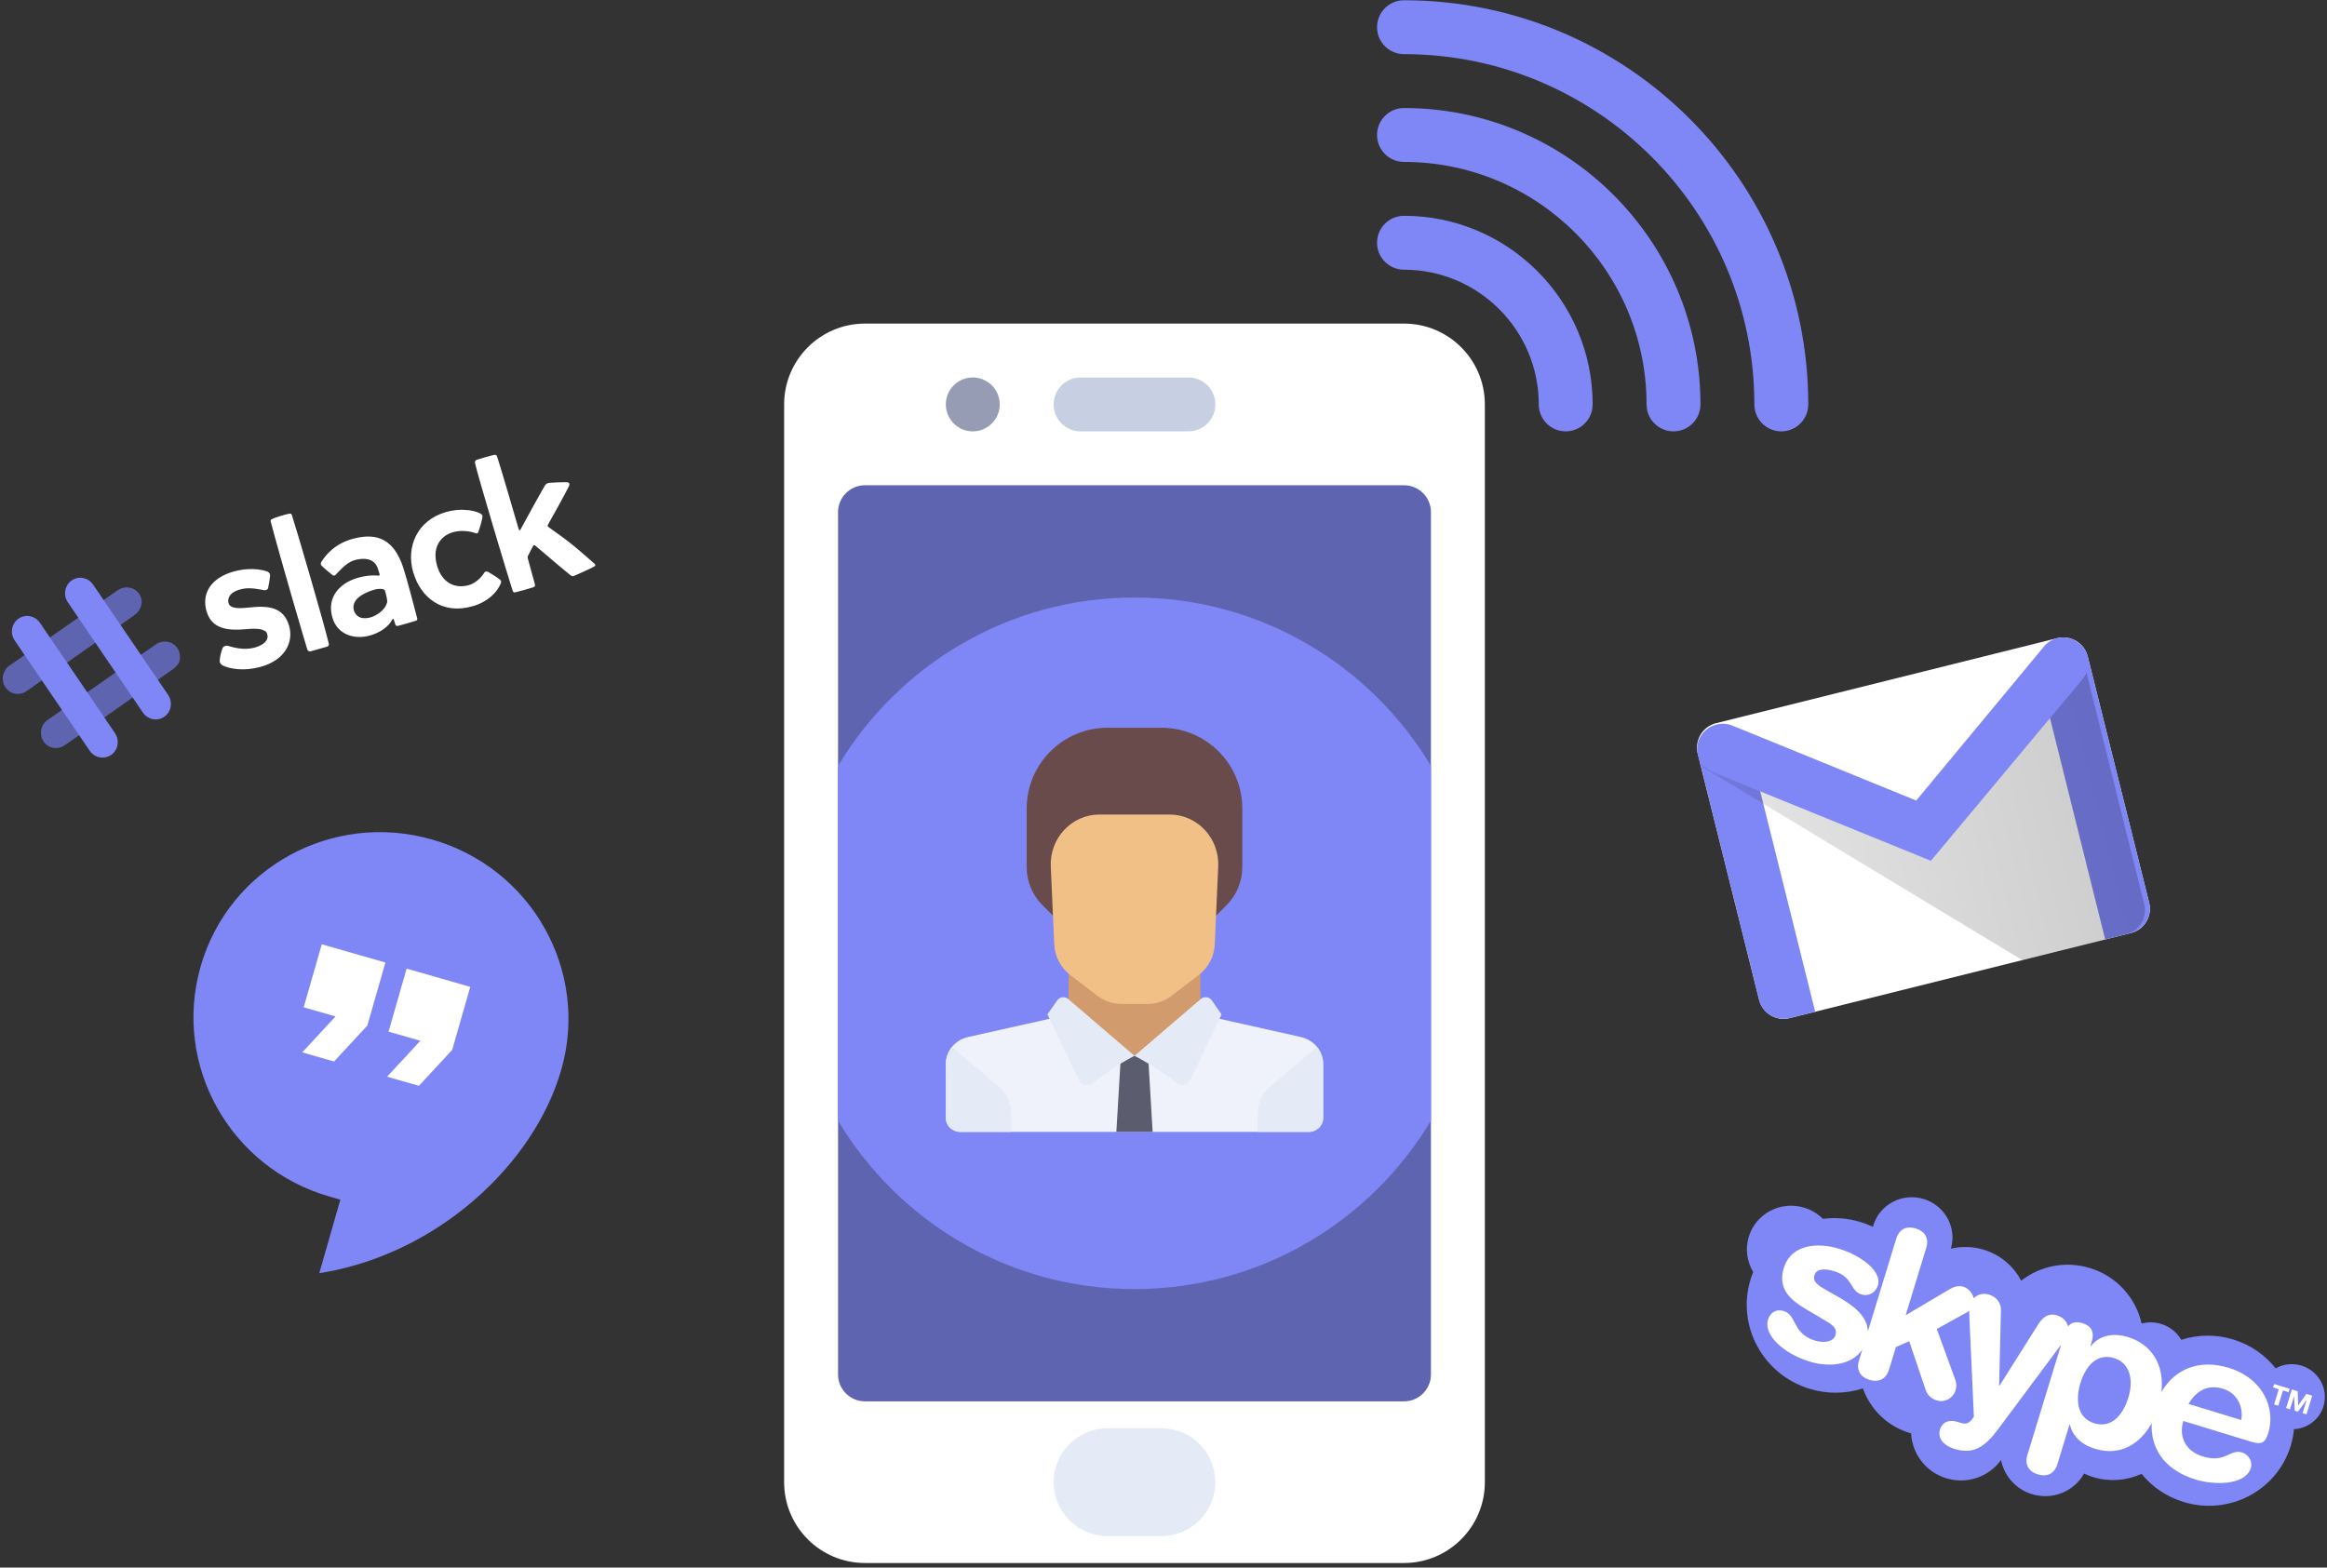 <?xml version="1.0" encoding="UTF-8"?>
<svg width="420px" height="283px" viewBox="0 0 420 283" version="1.1" xmlns="http://www.w3.org/2000/svg" xmlns:xlink="http://www.w3.org/1999/xlink">
    <rect x="0" y="0" width="420" height="283" fill="#333333" stroke="none"/>
    <!-- Generator: Sketch 48.2 (47327) - http://www.bohemiancoding.com/sketch -->
    <title>support</title>
    <desc>Created with Sketch.</desc>
    <defs>
        <linearGradient x1="0.004%" y1="49.998%" x2="100.032%" y2="49.998%" id="linearGradient-1">
            <stop stop-color="#000000" stop-opacity="0.1" offset="0%"></stop>
            <stop stop-color="#000000" stop-opacity="0.2" offset="100%"></stop>
        </linearGradient>
    </defs>
    <g id="Enterprise" stroke="none" stroke-width="1" fill="none" fill-rule="evenodd" transform="translate(-354, -5800)">
        <g id="support" transform="translate(0, 5500)">
            <g id="Group-72" transform="translate(351, 251)">
                <g id="support" transform="translate(0, 49)">
                    <path d="M69.856,150 C51.136,150 36,164.992 36,183.535 C36,202.077 51.136,217.069 69.856,217.069 L71.847,217.069 L71.847,230.878 C91.364,221.804 103.712,201.288 103.712,183.535 C103.712,164.992 88.576,150 69.856,150 Z" id="Shape" fill="#7F86F5" fill-rule="nonzero" transform="translate(69.856, 190.439) rotate(16) translate(-69.856, -190.439) "></path>
                    <polygon id="Path" fill="#FFFFFF" transform="translate(64.101, 181.606) rotate(16) translate(-64.101, -181.606) " points="70.076 183.579 66.093 191.47 60.118 191.47 64.101 183.579 58.127 183.579 58.127 171.743 70.076 171.743"></polygon>
                    <polygon id="Path" fill="#FFFFFF" transform="translate(79.416, 185.998) rotate(16) translate(-79.416, -185.998) " points="85.391 187.971 81.408 195.861 75.433 195.861 79.416 187.971 73.442 187.971 73.442 176.135 85.391 176.135"></polygon>
                    <path d="M418.268,243.198 C418.471,244.188 418.579,245.21 418.579,246.256 C418.579,254.727 411.619,261.596 403.035,261.596 C399.803,261.596 396.8,260.622 394.315,258.955 C392.129,260.886 389.255,262.068 386.092,262.068 C385.511,262.068 384.942,262.016 384.38,261.939 C383.602,265.541 380.362,268.246 376.477,268.246 C373.372,268.246 370.68,266.517 369.327,263.982 C368.139,267.49 364.789,270.022 360.838,270.022 C356.935,270.022 353.625,267.554 352.398,264.115 C352.293,264.118 352.193,264.132 352.09,264.132 C347.819,264.132 344.049,262.068 341.709,258.91 C339.11,260.72 335.94,261.791 332.513,261.791 C323.703,261.791 316.563,254.743 316.563,246.049 C316.563,245.563 316.585,245.081 316.631,244.608 C315.02,243.153 314,241.07 314,238.744 C314,234.358 317.606,230.801 322.051,230.801 C323.43,230.801 324.724,231.143 325.859,231.745 C327.885,230.825 330.135,230.307 332.513,230.307 C333.328,230.307 334.133,230.368 334.913,230.484 C334.911,230.392 334.902,230.303 334.902,230.209 C334.902,226.227 338.172,223 342.21,223 C346.221,223 349.475,226.191 349.514,230.143 C351.196,229.16 353.153,228.584 355.252,228.584 C358.423,228.584 361.288,229.878 363.34,231.959 C365.795,228.449 369.895,226.148 374.542,226.148 C379.632,226.148 384.063,228.912 386.392,233 C387.373,232.394 388.531,232.039 389.772,232.039 C391.446,232.039 392.963,232.677 394.103,233.715 C396.63,231.959 399.706,230.919 403.035,230.919 C406.329,230.919 409.382,231.933 411.895,233.659 C412.978,232.535 414.504,231.83 416.202,231.83 C419.487,231.83 422.15,234.46 422.15,237.7 C422.15,240.225 420.532,242.368 418.268,243.198 Z" id="Shape" fill="#7F86F5" fill-rule="nonzero" transform="translate(368.075, 246.511) rotate(17) translate(-368.075, -246.511) "></path>
                    <polygon id="Path" fill="#FFFFFF" transform="translate(414.348, 251.98) rotate(17) translate(-414.348, -251.98) " points="413.954 250.869 413.954 253.74 414.743 253.74 414.743 250.869 415.812 250.869 415.812 250.22 412.883 250.22 412.883 250.869"></polygon>
                    <polygon id="Path" fill="#FFFFFF" transform="translate(417.979, 253.09) rotate(17) translate(-417.979, -253.09) " points="416.054 251.33 416.054 254.85 416.788 254.85 416.788 252.382 416.798 252.382 417.674 254.85 418.28 254.85 419.156 252.355 419.165 252.355 419.165 254.85 419.903 254.85 419.903 251.33 418.796 251.33 418.005 253.753 417.996 253.753 417.16 251.33"></polygon>
                    <path d="M414.042,245.147 C414.042,240.548 410.314,235.991 403.791,235.991 C398.226,235.991 394.536,238.994 393.431,243.729 C392.46,238.488 388.849,235.991 384.801,235.991 C382.045,235.991 379.755,237.141 378.822,239.516 L378.746,239.516 L378.746,238.635 C378.746,236.912 377.853,235.991 376.181,235.991 C374.957,235.991 374.199,236.454 373.851,237.318 C373.443,236.644 372.669,235.991 371.328,235.991 C369.773,235.991 368.999,237.063 368.61,238.48 L365.154,251.163 L365.076,251.163 L361.427,238.099 C361.079,236.833 360.029,235.991 358.514,235.991 C357.453,235.991 356.535,236.563 356.075,237.43 C355.598,236.574 354.622,235.991 353.695,235.991 C352.843,235.991 352.104,236.45 351.524,237.063 L345.233,243.96 L345.233,231.241 C345.233,229.401 344.107,228.444 342.399,228.444 C340.691,228.444 339.565,229.401 339.565,231.241 L339.565,248.715 C338.642,246.053 335.491,244.995 332.771,244.38 L330.404,243.846 C328.655,243.461 327.375,243.156 327.375,241.852 C327.375,240.664 328.655,240.129 330.635,240.129 C334.207,240.129 334.286,242.696 336.497,242.696 C337.974,242.696 338.868,241.545 338.868,240.245 C338.868,237.678 334.518,235.99 330.209,235.99 C326.287,235.99 321.706,237.678 321.706,242.236 C321.706,245.991 324.269,247.332 327.569,248.137 L330.908,248.939 C332.927,249.438 334.169,249.668 334.169,251.084 C334.169,252.234 332.888,253.117 330.866,253.117 C326.677,253.117 326.443,249.668 323.997,249.668 C322.404,249.668 321.706,250.78 321.706,252.005 C321.706,254.763 325.976,257.024 331.102,257.024 C334.756,257.024 338.547,255.474 339.565,252.169 L339.565,254.227 C339.565,256.066 340.69,257.024 342.399,257.024 C344.107,257.024 345.233,256.066 345.233,254.227 L345.233,249.974 L347.215,248.25 L352.571,255.72 C352.998,256.335 353.737,257.024 355.133,257.024 C356.647,257.024 357.812,255.72 357.812,254.303 C357.812,253.383 357.425,252.77 357.23,252.503 L351.329,244.687 L355.523,240.36 C355.695,240.174 355.847,240.019 355.975,239.853 C356.089,240.229 356.25,240.68 356.458,241.278 L362.36,257.866 C361.931,259.592 361.115,259.63 360.377,259.63 L359.796,259.63 C358.282,259.63 357.196,260.395 357.196,261.89 C357.196,263.23 358.243,264.457 360.765,264.457 C364.34,264.457 365.893,262.464 367.252,258.634 L373.621,240.816 L373.621,261.662 C373.621,263.499 374.747,264.457 376.455,264.457 C378.163,264.457 379.286,263.499 379.286,261.662 L379.286,254.188 L379.368,254.188 C380.416,255.988 382.356,257.024 384.957,257.024 C389.814,257.024 392.546,253.711 393.4,249.59 C394.359,253.521 397.538,257.024 403.985,257.024 C407.402,257.024 412.878,255.452 412.878,252.082 C412.878,251.046 411.908,249.897 410.548,249.897 C408.257,249.897 408.257,252.656 403.985,252.656 C400.686,252.656 398.744,250.51 398.744,247.56 L411.558,247.56 C413.46,247.56 414.042,247.063 414.042,245.147 Z" id="Path" fill="#FFFFFF" transform="translate(367.874, 246.451) rotate(17) translate(-367.874, -246.451) "></path>
                    <path d="M387.324,251.017 C387.324,247.722 385.851,244.962 382.821,244.927 C379.521,244.887 378.279,247.838 378.279,251.017 C378.279,253.889 379.367,257.223 382.821,257.223 C386.43,257.185 387.324,253.621 387.324,251.017 Z" id="Path" fill="#7F86F5" transform="translate(382.802, 251.074) rotate(17) translate(-382.802, -251.074) "></path>
                    <path d="M408.384,255.011 C408.072,252.445 406.132,250.566 403.607,250.566 C400.772,250.566 399.065,252.29 398.443,255.011 L408.384,255.011 Z" id="Path" fill="#7F86F5" transform="translate(403.414, 252.789) rotate(17) translate(-403.414, -252.789) "></path>
                    <path d="M38.863,100.752 C38.863,97.502 41.21,95.233 45.474,95.233 C48.076,95.233 50.205,96.072 51.359,96.893 C51.524,97.011 51.819,97.295 51.642,97.825 C51.416,98.395 51.001,99.253 50.703,99.81 C50.529,100.134 50.087,100.092 49.86,99.976 C49.038,99.555 47.691,98.844 46.453,98.713 C46.139,98.678 45.824,98.664 45.508,98.672 C44.418,98.696 43.507,99.078 43.186,99.918 C43.123,100.077 43.088,100.246 43.083,100.417 C43.053,101.524 44.578,101.924 46.427,102.245 C49.862,102.839 52.462,103.857 52.462,107.428 C52.462,110.46 50.075,113.201 45.399,113.117 C42.316,113.054 40.128,112.002 38.956,110.982 C38.916,110.947 38.47,110.488 38.709,109.936 C38.983,109.226 39.445,108.412 39.808,107.979 C40.009,107.702 40.541,107.658 40.818,107.831 C41.784,108.437 43.374,109.409 45.206,109.473 C45.351,109.479 45.494,109.479 45.635,109.476 C47.284,109.435 48.281,108.804 48.26,107.741 C48.242,106.804 46.935,106.257 44.854,105.861 C41.534,105.229 38.863,104.124 38.863,100.752 L38.863,100.752 Z M69.022,105.38 C66.681,105.411 64.535,106.057 64.473,107.904 C64.472,109.37 65.65,110.09 67.303,109.996 C68.888,109.842 70.097,109.147 70.63,108.226 C70.827,107.884 70.857,106.607 70.845,106.06 C70.842,105.944 70.615,105.724 70.515,105.682 C70.017,105.47 69.649,105.405 69.022,105.379 L69.022,105.38 Z M61.233,97.936 C62.327,96.946 64.498,95.407 67.957,95.488 C72.522,95.584 74.933,97.745 75.158,102.914 C75.25,105.046 75.097,110.993 75.061,112.474 C75.055,112.687 74.984,112.834 74.7,112.839 C73.949,112.87 72.212,112.858 71.414,112.847 C71.011,112.827 70.964,112.626 70.959,112.414 C70.956,112.276 70.944,111.867 70.936,111.533 C70.931,111.355 70.766,111.36 70.724,111.406 C69.653,112.56 67.9,113.118 66.035,113.118 C63.2,113.118 60.374,111.434 60.383,108.1 C60.392,104.685 62.79,103 65.424,102.603 C67.111,102.349 69.012,102.575 70.452,103.153 C70.544,103.19 70.732,103.136 70.734,103.004 C70.739,102.569 70.719,101.74 70.636,101.347 C70.424,100.345 69.597,99.539 67.859,99.322 C67.501,99.278 67.141,99.263 66.78,99.292 C65.398,99.402 63.736,100.49 63.047,100.897 C62.885,100.992 62.632,100.922 62.549,100.816 C62.148,100.291 61.138,98.758 61.058,98.513 C60.979,98.269 61.091,98.063 61.232,97.935 L61.233,97.936 Z M76.663,104.293 C76.636,99.53 79.922,95.512 85.258,95.477 C88.588,95.455 91.007,96.979 91.434,97.698 C91.52,97.867 91.476,98.008 91.416,98.178 C91.134,98.779 90.422,99.94 89.915,100.598 C89.698,100.878 89.464,100.638 89.191,100.455 C88.435,99.946 86.997,99.324 85.583,99.324 C83.016,99.324 81.105,101.101 81.126,104.371 C81.146,107.508 82.977,109.232 85.592,109.295 C86.958,109.329 88.283,108.536 88.995,107.886 C89.219,107.689 89.45,107.788 89.706,107.989 C90.208,108.507 90.927,109.307 91.326,109.857 C91.588,110.163 91.392,110.462 91.298,110.582 C90.216,111.966 88.125,113.13 85.358,113.145 C79.564,113.187 76.69,109.073 76.664,104.293 L76.663,104.293 Z M104.319,112.931 C104.591,112.91 107.493,112.506 108.383,112.3 C108.605,112.249 108.683,112.061 108.56,111.875 C108.062,111.122 106.754,108.983 105.385,107.068 C104.125,105.308 102.797,103.759 102.368,103.164 C102.263,103.019 102.269,102.876 102.383,102.764 C103.2,101.957 106.617,98.574 107.901,97.177 C108.399,96.633 108.1,96.399 107.678,96.272 C106.862,96.027 105.542,95.72 104.791,95.561 C104.475,95.493 104.093,95.517 103.817,95.804 C102.532,97.014 98.612,100.987 97.442,102.174 C97.231,102.389 97.108,102.341 97.107,102.035 C97.098,99.745 97.053,89.942 96.972,88.329 C96.966,88.116 96.712,87.954 96.569,87.946 C95.833,87.907 93.974,87.896 93.242,87.94 C93.036,87.963 92.84,88.174 92.822,88.353 C92.653,90.931 92.894,109.859 92.994,112.507 C93.002,112.698 93.143,112.847 93.323,112.858 C94.054,112.9 95.862,112.897 96.706,112.881 C97.121,112.881 97.172,112.587 97.172,112.587 L97.234,107.508 C97.234,107.508 97.277,107.282 97.346,107.207 C97.644,106.884 98.467,105.993 98.818,105.648 C98.902,105.566 99.035,105.572 99.121,105.689 C99.538,106.257 100.727,108.103 101.83,109.753 C102.843,111.268 103.788,112.613 103.854,112.707 C104.007,112.927 104.185,112.936 104.319,112.931 L104.319,112.931 L104.319,112.931 Z M54.963,112.913 C55.219,112.922 57.155,112.92 58.013,112.918 C58.302,112.924 58.452,112.703 58.461,112.508 C58.644,108.796 58.566,91.121 58.451,88.33 C58.441,88.089 58.339,87.998 58.176,87.976 C57.439,87.877 55.347,87.9 54.676,88.077 C54.545,88.112 54.468,88.212 54.463,88.342 C54.299,95.536 54.41,112.121 54.445,112.436 C54.479,112.75 54.642,112.902 54.964,112.913 L54.963,112.913 Z" id="Shape" fill="#FFFFFF" fill-rule="nonzero" transform="translate(73.629, 100.529) rotate(-16) translate(-73.629, -100.529) "></path>
                    <path d="M11.6,132.067 C10.402,132.075 9.391,131.367 9.024,130.26 C9.01,130.218 8.997,130.176 8.985,130.133 C8.574,128.679 9.358,127.16 10.77,126.678 L33.334,118.938 C33.626,118.839 33.927,118.789 34.229,118.786 C35.431,118.777 36.487,119.522 36.86,120.64 L36.894,120.757 C37.112,121.53 36.983,122.399 36.55,123.085 C36.227,123.595 35.208,124.044 35.208,124.044 L12.559,131.901 C12.25,132.007 11.926,132.063 11.6,132.067 L11.6,132.067 Z" id="Shape" fill="#5F64B1" fill-rule="nonzero" transform="translate(22.937, 125.427) rotate(-16) translate(-22.937, -125.427) "></path>
                    <path d="M4.713,122.297 C3.52,122.306 2.51,121.581 2.138,120.45 C2.124,120.407 2.111,120.364 2.099,120.321 C1.693,118.872 2.48,117.356 3.891,116.871 L26.516,109.139 C26.784,109.06 27.062,109.019 27.342,109.016 C28.566,109.006 29.604,109.747 29.986,110.902 L30.019,111.014 C30.443,112.523 29.391,113.87 28.131,114.302 C28.13,114.303 27.901,114.382 5.632,122.137 C5.336,122.24 5.025,122.294 4.713,122.297 Z" id="Shape" fill="#5F64B1" fill-rule="nonzero" transform="translate(16.053, 115.657) rotate(-16) translate(-16.053, -115.657) "></path>
                    <path d="M28.086,131.371 C26.885,131.383 25.814,130.603 25.431,129.44 L17.895,106.561 L17.858,106.433 C17.449,104.974 18.235,103.452 19.642,102.967 C19.923,102.87 20.215,102.82 20.508,102.817 C20.943,102.814 21.364,102.914 21.761,103.115 C22.421,103.448 22.924,104.037 23.158,104.751 L30.693,127.628 L30.715,127.701 C31.139,129.216 30.355,130.739 28.948,131.224 C28.67,131.319 28.379,131.369 28.086,131.371 Z" id="Shape" fill="#7F86F5" fill-rule="nonzero" transform="translate(24.29, 117.094) rotate(-16) translate(-24.29, -117.094) "></path>
                    <path d="M18.49,138.266 C17.289,138.278 16.218,137.497 15.836,136.333 L8.307,113.453 C8.071,112.74 8.122,111.961 8.449,111.287 C8.776,110.613 9.352,110.099 10.049,109.86 C10.328,109.765 10.619,109.715 10.912,109.712 C12.112,109.7 13.183,110.479 13.565,111.643 L21.095,134.524 C21.331,135.237 21.279,136.017 20.952,136.691 C20.624,137.366 20.048,137.879 19.35,138.118 C19.072,138.213 18.782,138.263 18.489,138.266 L18.49,138.266 L18.49,138.266 Z" id="Shape" fill="#7F86F5" fill-rule="nonzero" transform="translate(14.701, 123.989) rotate(-16) translate(-14.701, -123.989) "></path>
                    <path d="M256.408,282.179 L159.121,282.179 C151.062,282.179 144.528,275.645 144.528,267.586 L144.528,73.012 C144.528,64.953 151.062,58.419 159.121,58.419 L256.408,58.419 C264.467,58.419 271.001,64.953 271.001,73.012 L271.001,267.586 C271.001,275.645 264.468,282.179 256.408,282.179 Z" id="Shape" fill="#FFFFFF" fill-rule="nonzero"></path>
                    <path d="M256.408,252.992 L159.121,252.992 C156.435,252.992 154.257,250.814 154.257,248.128 L154.257,92.469 C154.257,89.783 156.435,87.605 159.121,87.605 L256.408,87.605 C259.094,87.605 261.272,89.783 261.272,92.469 L261.272,248.128 C261.272,250.815 259.094,252.992 256.408,252.992 Z" id="Shape" fill="#5F64B1" fill-rule="nonzero"></path>
                    <path d="M261.272,138.266 C250.362,120.082 230.514,107.874 207.765,107.874 C185.016,107.874 165.168,120.082 154.257,138.266 L154.257,202.333 C165.168,220.516 185.016,232.725 207.765,232.725 C230.514,232.725 250.362,220.516 261.272,202.333 L261.272,138.266 Z" id="Shape" fill="#7F86F5" fill-rule="nonzero"></path>
                    <path d="M217.493,77.876 L198.036,77.876 C195.35,77.876 193.172,75.698 193.172,73.012 C193.172,70.325 195.35,68.147 198.036,68.147 L217.493,68.147 C220.18,68.147 222.358,70.325 222.358,73.012 C222.357,75.699 220.18,77.876 217.493,77.876 Z" id="Shape" fill="#C7CFE2" fill-rule="nonzero"></path>
                    <path d="M212.629,277.314 L202.9,277.314 C197.527,277.314 193.172,272.959 193.172,267.586 C193.172,262.212 197.527,257.857 202.9,257.857 L212.629,257.857 C218.002,257.857 222.357,262.212 222.357,267.586 C222.357,272.958 218.002,277.314 212.629,277.314 Z" id="Shape" fill="#E4EAF6" fill-rule="nonzero"></path>
                    <path d="M178.579,77.876 C175.892,77.876 173.714,75.698 173.714,73.012 C173.714,70.325 175.892,68.147 178.579,68.147 C181.265,68.147 183.443,70.325 183.443,73.012 C183.443,75.699 181.265,77.876 178.579,77.876 Z" id="Shape" fill="#959CB3" fill-rule="nonzero"></path>
                    <polygon id="Shape" fill="#D29B6E" fill-rule="nonzero" points="219.668 185.324 219.668 174.837 195.861 174.837 195.861 185.324 207.764 197.311"></polygon>
                    <path d="M237.776,187.214 L221.571,183.58 C221.326,183.525 221.101,183.432 220.89,183.319 L207.764,190.618 L195.151,182.966 C194.824,183.26 194.418,183.477 193.958,183.58 L177.753,187.215 C175.386,187.746 173.714,189.759 173.714,192.076 L173.714,201.852 C173.714,203.231 174.887,204.349 176.334,204.349 L239.196,204.349 C240.643,204.349 241.816,203.231 241.816,201.852 L241.816,192.076 C241.815,189.758 240.143,187.746 237.776,187.214 Z" id="Shape" fill="#EFF2FA" fill-rule="nonzero"></path>
                    <path d="M232.201,196.248 L240.687,188.981 C241.399,189.84 241.815,190.92 241.815,192.075 L241.815,201.852 C241.815,203.231 240.642,204.348 239.196,204.348 L230.028,204.348 L230.028,200.89 C230.028,199.12 230.818,197.432 232.201,196.248 Z" id="Shape" fill="#E4EAF6" fill-rule="nonzero"></path>
                    <path d="M183.329,196.248 L174.842,188.981 C174.131,189.84 173.714,190.92 173.714,192.075 L173.714,201.852 C173.714,203.231 174.887,204.348 176.334,204.348 L185.501,204.348 L185.501,200.89 C185.501,199.12 184.711,197.432 183.329,196.248 Z" id="Shape" fill="#E4EAF6" fill-rule="nonzero"></path>
                    <polygon id="Shape" fill="#5B5D6E" fill-rule="nonzero" points="211.039 204.349 204.49 204.349 205.309 190.575 210.22 190.575"></polygon>
                    <path d="M195.794,180.348 L207.765,190.617 C207.765,190.617 204.413,192.23 200.276,195.482 C199.422,196.152 198.131,195.881 197.674,194.921 L192.05,183.128 L193.829,180.584 C194.271,179.951 195.201,179.839 195.794,180.348 Z" id="Shape" fill="#E4EAF6" fill-rule="nonzero"></path>
                    <path d="M219.735,180.348 L207.764,190.617 C207.764,190.617 211.116,192.23 215.253,195.482 C216.107,196.152 217.398,195.881 217.855,194.921 L223.479,183.128 L221.7,180.584 C221.258,179.951 220.329,179.839 219.735,180.348 Z" id="Shape" fill="#E4EAF6" fill-rule="nonzero"></path>
                    <path d="M212.629,131.384 L202.9,131.384 C194.841,131.384 188.307,137.918 188.307,145.977 L188.307,156.541 C188.307,159.121 189.332,161.596 191.157,163.42 L193.172,165.435 L222.358,165.435 L224.373,163.419 C226.198,161.595 227.223,159.121 227.223,156.54 L227.223,145.977 C227.222,137.917 220.688,131.384 212.629,131.384 Z" id="Shape" fill="#694B4B" fill-rule="nonzero"></path>
                    <path d="M192.654,156.443 L193.277,170.464 C193.375,172.652 194.423,174.68 196.137,175.994 L201.076,179.781 C202.316,180.732 203.826,181.246 205.376,181.246 L210.154,181.246 C211.705,181.246 213.214,180.731 214.454,179.781 L219.393,175.994 C221.107,174.68 222.156,172.652 222.253,170.464 L222.877,156.443 C223.104,151.327 219.109,147.052 214.1,147.052 L201.433,147.052 C196.422,147.052 192.426,151.327 192.654,156.443 Z" id="Shape" fill="#F0C087" fill-rule="nonzero"></path>
                    <path d="M285.594,77.876 C282.908,77.876 280.73,75.698 280.73,73.012 C280.73,59.6 269.818,48.69 256.408,48.69 C253.721,48.69 251.543,46.512 251.543,43.825 C251.543,41.139 253.721,38.961 256.408,38.961 C275.183,38.961 290.458,54.236 290.458,73.011 C290.458,75.699 288.28,77.876 285.594,77.876 Z" id="Shape" fill="#7F86F5" fill-rule="nonzero"></path>
                    <path d="M305.051,77.876 C302.365,77.876 300.187,75.698 300.187,73.012 C300.187,48.872 280.547,29.233 256.408,29.233 C253.721,29.233 251.543,27.055 251.543,24.368 C251.543,21.682 253.721,19.504 256.408,19.504 C285.912,19.504 309.915,43.507 309.915,73.011 C309.916,75.699 307.738,77.876 305.051,77.876 Z" id="Shape" fill="#7F86F5" fill-rule="nonzero"></path>
                    <path d="M324.509,77.876 C321.823,77.876 319.644,75.698 319.644,73.012 C319.644,38.143 291.278,9.775 256.408,9.775 C253.721,9.775 251.543,7.597 251.543,4.91 C251.543,2.224 253.721,0.047 256.408,0.047 C296.641,0.047 329.373,32.779 329.373,73.012 C329.373,75.699 327.195,77.876 324.509,77.876 Z" id="Shape" fill="#7F86F5" fill-rule="nonzero"></path>
                    <path d="M381.897,176.945 L318.418,176.945 C315.957,176.945 313.884,174.939 313.884,172.416 L313.884,126.6 C313.884,124.141 315.892,122.07 318.418,122.07 L381.897,122.07 C384.358,122.07 386.431,124.076 386.431,126.6 L386.431,172.416 C386.431,174.939 384.423,176.945 381.897,176.945 Z" id="Shape" fill="#FFFFFF" fill-rule="nonzero" transform="translate(350.158, 149.508) rotate(-14) translate(-350.158, -149.508) "></path>
                    <polygon id="Shape" fill="#FFFFFF" fill-rule="nonzero" opacity="0.1" transform="translate(338.083, 158.749) rotate(-14) translate(-338.083, -158.749) " points="324.841 180.141 351.841 158.492 352.035 157.335 324.196 137.357 324.132 179.177"></polygon>
                    <path d="M319.699,184.568 C317.108,184.568 315.048,182.576 315.048,180.07 L315.048,134.509 C315.048,132.003 317.108,131.553 319.699,131.553 C322.29,131.553 324.349,132.067 324.349,134.509 L324.349,184.568 L319.699,184.568 Z" id="Shape" fill="#7F86F5" fill-rule="nonzero" transform="translate(319.699, 158.06) rotate(-14) translate(-319.699, -158.06) "></path>
                    <path d="M381.066,169.267 L376.416,169.267 L376.416,119.08 C376.416,116.573 378.475,116.252 381.066,116.252 C383.657,116.252 385.717,116.573 385.717,119.08 L385.717,164.833 C385.717,167.275 383.657,169.267 381.066,169.267 Z" id="Shape" fill="#7F86F5" fill-rule="nonzero" transform="translate(381.066, 142.76) rotate(-14) translate(-381.066, -142.76) "></path>
                    <path d="M362.406,176.975 L314.573,128.93 L317.089,129.95 L350.386,153.847 L386.19,127.68 L386.19,172.554 C386.19,174.989 384.197,176.975 381.69,176.975 L362.406,176.975 Z" id="Shape" fill="url(#linearGradient-1)" fill-rule="nonzero" transform="translate(350.381, 152.327) rotate(-14) translate(-350.381, -152.327) "></path>
                    <path d="M347.453,155.871 L313.231,130.881 C311.226,129.385 310.643,126.521 312.131,124.504 C313.619,122.487 316.53,122.031 318.6,123.528 L347.518,144.678 L376.629,123.267 C378.634,121.771 381.481,122.226 382.969,124.309 C384.457,126.326 384.004,129.189 381.934,130.686 L347.453,155.871 Z" id="Shape" fill="#7F86F5" fill-rule="nonzero" transform="translate(347.57, 139.129) rotate(-14) translate(-347.57, -139.129) "></path>
                    <path d="M379.322,123.036 C380.553,123.036 381.719,123.62 382.496,124.659 C383.727,126.411 383.338,128.812 381.654,130.109 L347.516,155.027 L313.638,130.369 C311.889,129.071 311.435,126.605 312.666,124.918 C313.379,123.945 314.609,123.296 315.905,123.296 C316.747,123.296 317.589,123.556 318.237,124.075 L347.128,145.099 L347.516,145.359 L347.905,145.099 L376.99,123.75 C377.702,123.296 378.48,123.036 379.322,123.036 Z M379.322,122.388 C378.415,122.388 377.443,122.647 376.666,123.231 L347.516,144.58 L318.561,123.491 C317.784,122.907 316.812,122.647 315.84,122.647 C314.415,122.647 312.99,123.296 312.083,124.529 C310.658,126.541 311.241,129.396 313.249,130.888 L347.516,155.871 L381.978,130.694 C383.986,129.201 384.439,126.411 383.014,124.334 C382.107,123.036 380.747,122.388 379.322,122.388 Z" id="Shape" fill-rule="nonzero" transform="translate(347.57, 139.129) rotate(-14) translate(-347.57, -139.129) "></path>
                </g>
            </g>
        </g>
    </g>
</svg>